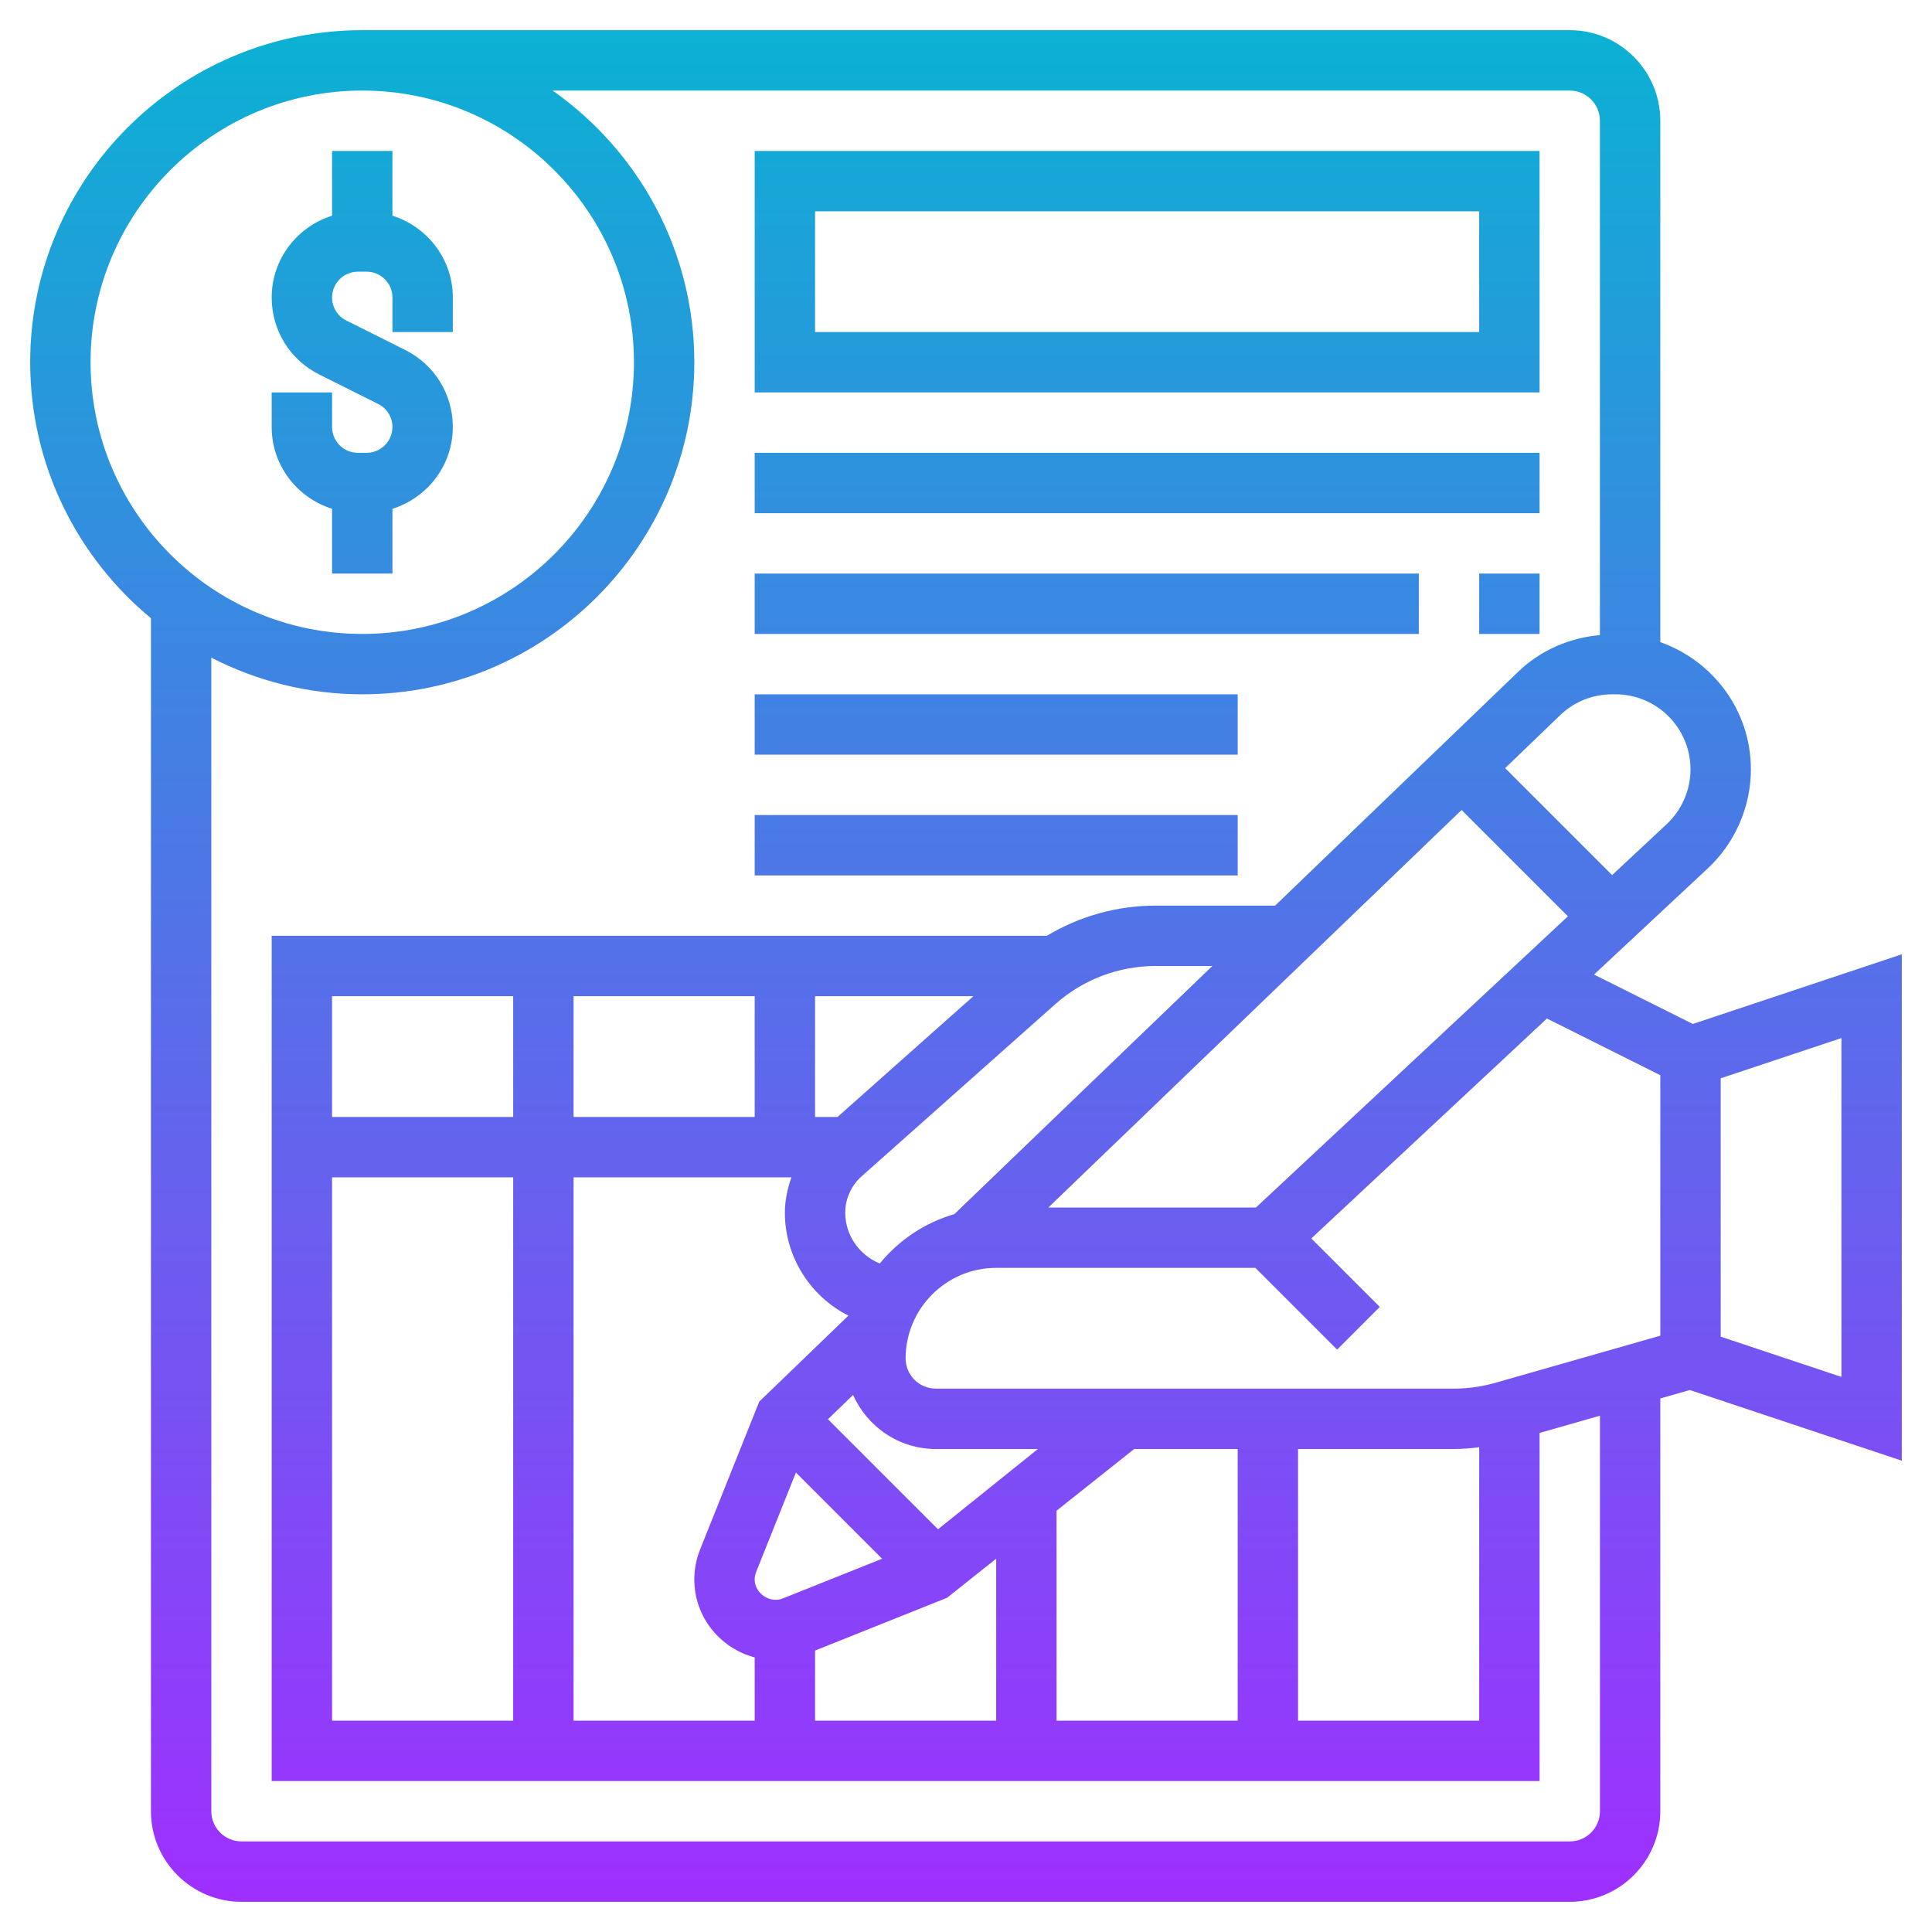 <svg id="Layer_5" enable-background="new 0 0 64 64" height="512" viewBox="0 0 64 64" width="512" xmlns="http://www.w3.org/2000/svg" xmlns:xlink="http://www.w3.org/1999/xlink"><linearGradient id="SVGID_1_" gradientUnits="userSpaceOnUse" x1="32" x2="32" y1="63" y2="1"><stop offset="0" stop-color="#9f2fff"/><stop offset="1" stop-color="#0bb1d3"/></linearGradient><path d="m9 14.146v-1.146h2v1.146c0 .471.384.854.854.854h.291c.471 0 .855-.383.855-.854 0-.326-.181-.619-.473-.764l-1.949-.975c-.974-.487-1.578-1.465-1.578-2.553 0-1.274.845-2.343 2-2.709v-2.145h2v2.145c1.155.366 2 1.435 2 2.709v1.146h-2v-1.146c0-.471-.384-.854-.854-.854h-.291c-.471 0-.855.383-.855.854 0 .326.181.619.473.764l1.949.975c.974.487 1.578 1.465 1.578 2.553 0 1.274-.845 2.343-2 2.709v2.145h-2v-2.145c-1.155-.366-2-1.435-2-2.709zm47.077 19.774 6.923-2.307v16.774l-7.023-2.341-.977.28v13.674c0 1.654-1.346 3-3 3h-44c-1.654 0-3-1.346-3-3v-39.521c-2.441-2.02-4-5.071-4-8.479 0-6.065 4.935-11 11-11h40c1.654 0 3 1.346 3 3v17.272c1.742.616 3 2.263 3 4.213 0 1.238-.52 2.433-1.425 3.279l-3.771 3.52zm-4.833-.18-7.805 7.285 2.268 2.268-1.414 1.414-2.707-2.707h-8.586c-1.654 0-3 1.346-3 3 0 .551.448 1 1 1h17.16c.464 0 .926-.065 1.372-.192l5.468-1.562v-8.628zm-16.516 6.26h6.877l10.334-9.646-3.522-3.522zm5.432-8h-1.879c-1.226 0-2.405.449-3.322 1.263l-6.419 5.706c-.343.305-.54.743-.54 1.202 0 .748.465 1.407 1.145 1.684.633-.775 1.485-1.35 2.47-1.636zm-5.778 16h-3.382c-1.223 0-2.273-.738-2.74-1.79l-.833.803 3.646 3.646zm-5.161 3.635-2.855-2.855-1.317 3.292c-.032.08-.049.165-.049.251 0 .46.508.799.927.629zm3.024-18.635h-5.245v4h.745zm-7.245 0h-6v4h6zm-8 0h-6v4h6zm-6 24h6v-18h-6zm8 0h6v-2.097c-1.147-.302-2-1.339-2-2.58 0-.341.064-.675.191-.993l1.96-4.9 2.953-2.848c-1.265-.642-2.104-1.951-2.104-3.411 0-.405.087-.796.216-1.171h-7.216zm8 0h6v-5.366l-1.629 1.295-4.371 1.748zm8 0h6v-9h-3.429l-2.571 2.044zm8 0h6v-9.059c-.279.034-.558.059-.84.059h-5.16zm10.515-34h-.111c-.646 0-1.257.246-1.723.693l-1.821 1.752 3.543 3.544 1.807-1.687c.502-.469.79-1.131.79-1.817 0-1.37-1.115-2.485-2.485-2.485zm-41.515-2c4.963 0 9-4.038 9-9s-4.037-9-9-9-9 4.038-9 9 4.037 9 9 9zm41 25.897-2 .571v11.532h-8-2-32v-28h25.677c1.082-.65 2.325-1 3.604-1h3.958l8.055-7.749c.741-.712 1.693-1.122 2.705-1.213v-17.038c0-.551-.448-1-1-1h-33.694c2.834 1.992 4.695 5.28 4.695 9 0 6.065-4.935 11-11 11-1.801 0-3.498-.444-5-1.214v38.214c0 .551.448 1 1 1h44c.552 0 1-.449 1-1zm4-2.618 4 1.333v-11.225l-4 1.333zm-6-31.279h-26v-8h26zm-2-6h-22v4h22zm2 8h-26v2h26zm-4 4h-22v2h22zm2 2h2v-2h-2zm-8 2h-16v2h16zm0 4h-16v2h16z" fill="url(#SVGID_1_)"/></svg>